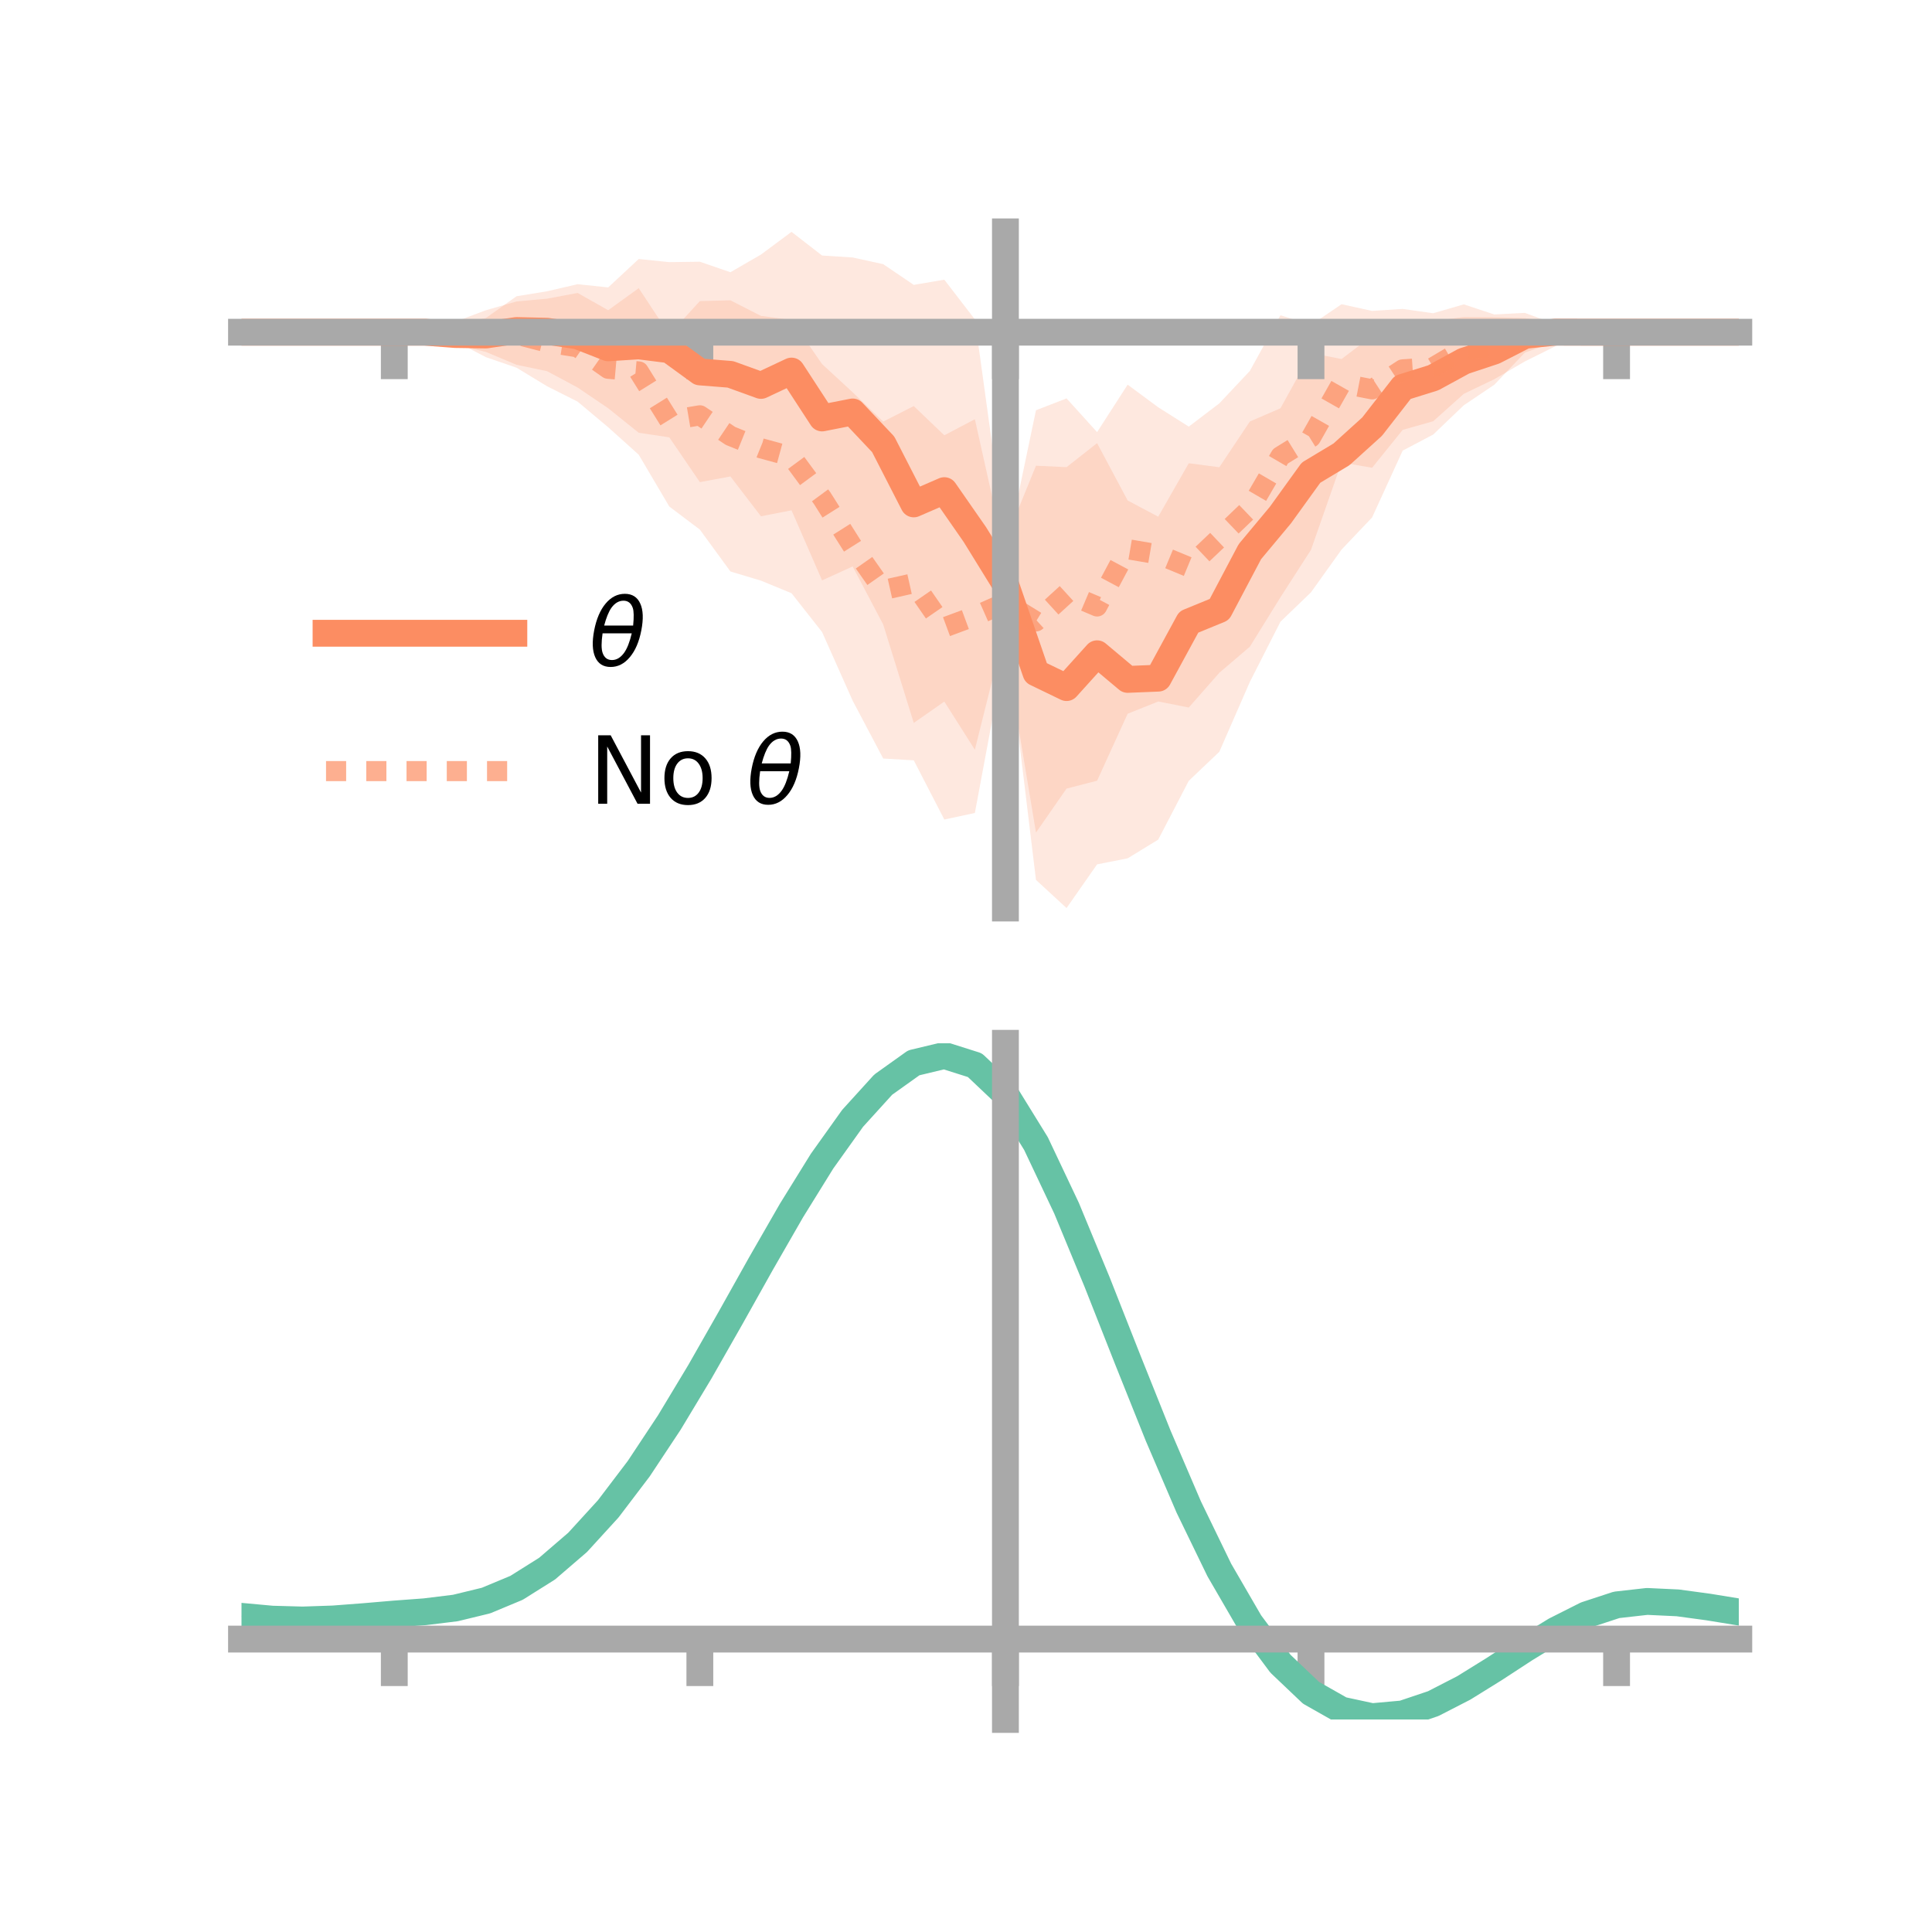 <?xml version="1.0" encoding="utf-8" standalone="no"?>
<!DOCTYPE svg PUBLIC "-//W3C//DTD SVG 1.1//EN"
  "http://www.w3.org/Graphics/SVG/1.1/DTD/svg11.dtd">
<!-- Created with matplotlib (https://matplotlib.org/) -->
<svg height="144pt" version="1.1" viewBox="0 0 144 144" width="144pt" xmlns="http://www.w3.org/2000/svg" xmlns:xlink="http://www.w3.org/1999/xlink">
 <defs>
  <style type="text/css">*{stroke-linecap:butt;stroke-linejoin:round;}</style>
 </defs>
 <g id="figure_1">
  <g id="patch_1">
   <path d="M 0 144 
L 144 144 
L 144 0 
L 0 0 
z
" style="fill:none;"/>
  </g>
  <g id="axes_1">
   <g id="patch_2">
    <path d="M 18 67.68 
L 129.6 67.68 
L 129.6 17.28 
L 18 17.28 
z
" style="fill:none;"/>
   </g>
   <g id="PolyCollection_1">
    <path clip-path="url(#p1cdf146969)" d="M 18 24.76 
L 18 24.76 
L 20.278 24.76 
L 22.555 24.76 
L 24.833 24.76 
L 27.11 24.76 
L 29.388 24.76 
L 31.665 24.759 
L 33.943 24.18 
L 36.22 23.701 
L 38.498 22.082 
L 40.776 21.71 
L 43.053 21.183 
L 45.331 21.422 
L 47.608 19.304 
L 49.886 19.538 
L 52.163 19.507 
L 54.441 20.291 
L 56.718 18.974 
L 58.996 17.28 
L 61.273 19.045 
L 63.551 19.19 
L 65.829 19.689 
L 68.106 21.233 
L 70.384 20.846 
L 72.661 23.807 
L 74.939 40.299 
L 77.216 34.711 
L 79.494 34.819 
L 81.771 33.03 
L 84.049 37.304 
L 86.327 38.511 
L 88.604 34.527 
L 90.882 34.825 
L 93.159 31.415 
L 95.437 30.432 
L 97.714 26.315 
L 99.992 26.76 
L 102.269 25.031 
L 104.547 24.155 
L 106.824 23.934 
L 109.102 23.63 
L 111.38 23.65 
L 113.657 23.711 
L 115.935 24.039 
L 118.212 24.752 
L 120.49 24.76 
L 122.767 24.76 
L 125.045 24.76 
L 127.322 24.76 
L 129.6 24.76 
L 129.6 24.76 
L 129.6 24.76 
L 127.322 24.76 
L 125.045 24.76 
L 122.767 24.76 
L 120.49 24.76 
L 118.212 24.772 
L 115.935 25.47 
L 113.657 26.279 
L 111.38 28.674 
L 109.102 30.207 
L 106.824 32.387 
L 104.547 33.589 
L 102.269 38.567 
L 99.992 40.963 
L 97.714 44.148 
L 95.437 46.341 
L 93.159 50.821 
L 90.882 56.032 
L 88.604 58.199 
L 86.327 62.581 
L 84.049 63.975 
L 81.771 64.425 
L 79.494 67.68 
L 77.216 65.583 
L 74.939 46.77 
L 72.661 55.88 
L 70.384 52.291 
L 68.106 53.883 
L 65.829 46.547 
L 63.551 42.22 
L 61.273 43.258 
L 58.996 38.035 
L 56.718 38.481 
L 54.441 35.513 
L 52.163 35.935 
L 49.886 32.597 
L 47.608 32.256 
L 45.331 30.428 
L 43.053 28.884 
L 40.776 27.666 
L 38.498 27.189 
L 36.22 26.232 
L 33.943 25.685 
L 31.665 24.761 
L 29.388 24.76 
L 27.11 24.76 
L 24.833 24.76 
L 22.555 24.76 
L 20.278 24.76 
L 18 24.76 
z
" style="fill:#fc8d62;fill-opacity:0.2;"/>
   </g>
   <g id="PolyCollection_2">
    <path clip-path="url(#p1cdf146969)" d="M 18 24.76 
L 18 24.76 
L 20.278 24.76 
L 22.555 24.76 
L 24.833 24.76 
L 27.11 24.76 
L 29.388 24.76 
L 31.665 24.653 
L 33.943 23.977 
L 36.22 23.123 
L 38.498 22.469 
L 40.776 22.262 
L 43.053 21.835 
L 45.331 23.123 
L 47.608 21.478 
L 49.886 24.933 
L 52.163 22.441 
L 54.441 22.384 
L 56.718 23.544 
L 58.996 23.85 
L 61.273 27.136 
L 63.551 29.236 
L 65.829 31.424 
L 68.106 30.266 
L 70.384 32.445 
L 72.661 31.247 
L 74.939 41.448 
L 77.216 30.577 
L 79.494 29.695 
L 81.771 32.209 
L 84.049 28.67 
L 86.327 30.357 
L 88.604 31.797 
L 90.882 30.065 
L 93.159 27.644 
L 95.437 23.497 
L 97.714 24.223 
L 99.992 22.675 
L 102.269 23.173 
L 104.547 23.025 
L 106.824 23.347 
L 109.102 22.685 
L 111.38 23.439 
L 113.657 23.32 
L 115.935 24.163 
L 118.212 24.63 
L 120.49 24.76 
L 122.767 24.76 
L 125.045 24.76 
L 127.322 24.76 
L 129.6 24.76 
L 129.6 24.76 
L 129.6 24.76 
L 127.322 24.76 
L 125.045 24.76 
L 122.767 24.76 
L 120.49 24.76 
L 118.212 24.949 
L 115.935 25.804 
L 113.657 26.938 
L 111.38 28.262 
L 109.102 29.355 
L 106.824 31.397 
L 104.547 32.041 
L 102.269 34.864 
L 99.992 34.471 
L 97.714 40.98 
L 95.437 44.519 
L 93.159 48.199 
L 90.882 50.144 
L 88.604 52.734 
L 86.327 52.284 
L 84.049 53.196 
L 81.771 58.19 
L 79.494 58.777 
L 77.216 62.056 
L 74.939 48.384 
L 72.661 60.595 
L 70.384 61.082 
L 68.106 56.67 
L 65.829 56.535 
L 63.551 52.222 
L 61.273 47.109 
L 58.996 44.216 
L 56.718 43.278 
L 54.441 42.594 
L 52.163 39.473 
L 49.886 37.754 
L 47.608 33.893 
L 45.331 31.845 
L 43.053 29.936 
L 40.776 28.79 
L 38.498 27.405 
L 36.22 26.622 
L 33.943 25.438 
L 31.665 24.858 
L 29.388 24.76 
L 27.11 24.76 
L 24.833 24.76 
L 22.555 24.76 
L 20.278 24.76 
L 18 24.76 
z
" style="fill:#fc8d62;fill-opacity:0.2;"/>
   </g>
   <g id="matplotlib.axis_1">
    <g id="xtick_1">
     <g id="line2d_1">
      <defs>
       <path d="M 0 0 
L 0 3.5 
" id="mb95d1b89f8" style="stroke:#a9a9a9;stroke-width:2;"/>
      </defs>
      <g>
       <use style="fill:#a9a9a9;stroke:#a9a9a9;stroke-width:2;" x="29.388" xlink:href="#mb95d1b89f8" y="24.76"/>
      </g>
     </g>
    </g>
    <g id="xtick_2">
     <g id="line2d_2">
      <g>
       <use style="fill:#a9a9a9;stroke:#a9a9a9;stroke-width:2;" x="52.163" xlink:href="#mb95d1b89f8" y="24.76"/>
      </g>
     </g>
    </g>
    <g id="xtick_3">
     <g id="line2d_3">
      <g>
       <use style="fill:#a9a9a9;stroke:#a9a9a9;stroke-width:2;" x="74.939" xlink:href="#mb95d1b89f8" y="24.76"/>
      </g>
     </g>
    </g>
    <g id="xtick_4">
     <g id="line2d_4">
      <g>
       <use style="fill:#a9a9a9;stroke:#a9a9a9;stroke-width:2;" x="97.714" xlink:href="#mb95d1b89f8" y="24.76"/>
      </g>
     </g>
    </g>
    <g id="xtick_5">
     <g id="line2d_5">
      <g>
       <use style="fill:#a9a9a9;stroke:#a9a9a9;stroke-width:2;" x="120.49" xlink:href="#mb95d1b89f8" y="24.76"/>
      </g>
     </g>
    </g>
   </g>
   <g id="matplotlib.axis_2"/>
   <g id="line2d_6">
    <path clip-path="url(#p1cdf146969)" d="M 18 24.76 
L 20.278 24.76 
L 22.555 24.76 
L 24.833 24.76 
L 27.11 24.76 
L 29.388 24.76 
L 31.665 24.76 
L 33.943 24.933 
L 36.22 24.967 
L 38.498 24.635 
L 40.776 24.688 
L 43.053 25.034 
L 45.331 25.925 
L 47.608 25.78 
L 49.886 26.067 
L 52.163 27.721 
L 54.441 27.902 
L 56.718 28.727 
L 58.996 27.657 
L 61.273 31.152 
L 63.551 30.705 
L 65.829 33.118 
L 68.106 37.558 
L 70.384 36.569 
L 72.661 39.843 
L 74.939 43.534 
L 77.216 50.147 
L 79.494 51.249 
L 81.771 48.728 
L 84.049 50.639 
L 86.327 50.546 
L 88.604 46.363 
L 90.882 45.429 
L 93.159 41.118 
L 95.437 38.387 
L 97.714 35.231 
L 99.992 33.861 
L 102.269 31.799 
L 104.547 28.872 
L 106.824 28.161 
L 109.102 26.919 
L 111.38 26.162 
L 113.657 24.995 
L 115.935 24.755 
L 118.212 24.762 
L 120.49 24.76 
L 122.767 24.76 
L 125.045 24.76 
L 127.322 24.76 
L 129.6 24.76 
" style="fill:none;stroke:#fc8d62;stroke-linecap:square;stroke-width:2;"/>
   </g>
   <g id="line2d_7">
    <path clip-path="url(#p1cdf146969)" d="M 18 24.76 
L 20.278 24.76 
L 22.555 24.76 
L 24.833 24.76 
L 27.11 24.76 
L 29.388 24.76 
L 31.665 24.756 
L 33.943 24.707 
L 36.22 24.873 
L 38.498 24.937 
L 40.776 25.526 
L 43.053 25.886 
L 45.331 27.484 
L 47.608 27.685 
L 49.886 31.343 
L 52.163 30.957 
L 54.441 32.489 
L 56.718 33.411 
L 58.996 34.033 
L 61.273 37.123 
L 63.551 40.729 
L 65.829 43.979 
L 68.106 43.468 
L 70.384 46.764 
L 72.661 45.921 
L 74.939 44.916 
L 77.216 46.316 
L 79.494 44.236 
L 81.771 45.2 
L 84.049 40.933 
L 86.327 41.321 
L 88.604 42.266 
L 90.882 40.104 
L 93.159 37.922 
L 95.437 34.008 
L 97.714 32.602 
L 99.992 28.573 
L 102.269 29.019 
L 104.547 27.533 
L 106.824 27.372 
L 109.102 26.02 
L 111.38 25.85 
L 113.657 25.129 
L 115.935 24.984 
L 118.212 24.79 
L 120.49 24.76 
L 122.767 24.76 
L 125.045 24.76 
L 127.322 24.76 
L 129.6 24.76 
" style="fill:none;stroke:#fc8d62;stroke-dasharray:1.5,1.5;stroke-dashoffset:0;stroke-opacity:0.7;stroke-width:1.5;"/>
   </g>
   <g id="patch_3">
    <path d="M 74.939 67.68 
L 74.939 17.28 
" style="fill:none;stroke:#a9a9a9;stroke-linecap:square;stroke-linejoin:miter;stroke-width:2;"/>
   </g>
   <g id="patch_4">
    <path d="M 129.6 67.68 
L 129.6 17.28 
" style="fill:none;"/>
   </g>
   <g id="patch_5">
    <path d="M 18 24.76 
L 129.6 24.76 
" style="fill:none;stroke:#a9a9a9;stroke-linecap:square;stroke-linejoin:miter;stroke-width:2;"/>
   </g>
   <g id="patch_6">
    <path d="M 18 17.28 
L 129.6 17.28 
" style="fill:none;"/>
   </g>
   <g id="legend_1">
    <g id="line2d_8">
     <path d="M 24.3 47.2 
L 38.3 47.2 
" style="fill:none;stroke:#fc8d62;stroke-linecap:square;stroke-width:2;"/>
    </g>
    <g id="line2d_9"/>
    <g id="text_1">
     <!-- $\theta$ -->
     <g transform="translate(43.9 49.65)scale(0.07 -0.07)">
      <defs>
       <path d="M 45.516 34.672 
L 14.453 34.672 
Q 12.359 20.062 14.5 13.875 
Q 17.188 6.25 24.469 6.25 
Q 31.781 6.25 37.359 13.922 
Q 42.234 20.656 45.516 34.672 
z
M 47.016 42.969 
Q 48.344 56.844 46.625 61.719 
Q 43.953 69.438 36.766 69.438 
Q 29.297 69.438 23.828 61.812 
Q 19.531 55.672 16.156 42.969 
z
M 38.188 76.766 
Q 49.906 76.766 54.594 66.406 
Q 59.281 56.109 55.719 37.844 
Q 52.203 19.625 43.453 9.281 
Q 34.766 -1.125 23.047 -1.125 
Q 11.281 -1.125 6.641 9.281 
Q 2 19.625 5.516 37.844 
Q 9.078 56.109 17.719 66.406 
Q 26.422 76.766 38.188 76.766 
z
" id="DejaVuSans-Oblique-952"/>
      </defs>
      <use transform="translate(0 0.234)" xlink:href="#DejaVuSans-Oblique-952"/>
     </g>
    </g>
    <g id="line2d_10">
     <path d="M 24.3 57.474 
L 38.3 57.474 
" style="fill:none;stroke:#fc8d62;stroke-dasharray:1.5,1.5;stroke-dashoffset:0;stroke-opacity:0.7;stroke-width:1.5;"/>
    </g>
    <g id="line2d_11"/>
    <g id="text_2">
     <!-- No $\theta$ -->
     <g transform="translate(43.9 59.924)scale(0.07 -0.07)">
      <defs>
       <path d="M 9.812 72.906 
L 23.094 72.906 
L 55.422 11.922 
L 55.422 72.906 
L 64.984 72.906 
L 64.984 0 
L 51.703 0 
L 19.391 60.984 
L 19.391 0 
L 9.812 0 
z
" id="DejaVuSans-78"/>
       <path d="M 30.609 48.391 
Q 23.391 48.391 19.188 42.75 
Q 14.984 37.109 14.984 27.297 
Q 14.984 17.484 19.156 11.844 
Q 23.344 6.203 30.609 6.203 
Q 37.797 6.203 41.984 11.859 
Q 46.188 17.531 46.188 27.297 
Q 46.188 37.016 41.984 42.703 
Q 37.797 48.391 30.609 48.391 
z
M 30.609 56 
Q 42.328 56 49.016 48.375 
Q 55.719 40.766 55.719 27.297 
Q 55.719 13.875 49.016 6.219 
Q 42.328 -1.422 30.609 -1.422 
Q 18.844 -1.422 12.172 6.219 
Q 5.516 13.875 5.516 27.297 
Q 5.516 40.766 12.172 48.375 
Q 18.844 56 30.609 56 
z
" id="DejaVuSans-111"/>
       <path id="DejaVuSans-32"/>
      </defs>
      <use transform="translate(0 0.234)" xlink:href="#DejaVuSans-78"/>
      <use transform="translate(74.805 0.234)" xlink:href="#DejaVuSans-111"/>
      <use transform="translate(135.986 0.234)" xlink:href="#DejaVuSans-32"/>
      <use transform="translate(167.773 0.234)" xlink:href="#DejaVuSans-Oblique-952"/>
     </g>
    </g>
   </g>
  </g>
  <g id="axes_2">
   <g id="patch_7">
    <path d="M 18 128.16 
L 129.6 128.16 
L 129.6 77.76 
L 18 77.76 
z
" style="fill:none;"/>
   </g>
   <g id="PolyCollection_3">
    <path clip-path="url(#p785f48100d)" d="M 18 120.511 
L 18 120.434 
L 20.278 120.652 
L 22.555 120.715 
L 24.833 120.631 
L 27.11 120.448 
L 29.388 120.246 
L 31.665 120.072 
L 33.943 119.787 
L 36.22 119.228 
L 38.498 118.269 
L 40.776 116.817 
L 43.053 114.822 
L 45.331 112.276 
L 47.608 109.209 
L 49.886 105.692 
L 52.163 101.823 
L 54.441 97.734 
L 56.718 93.579 
L 58.996 89.531 
L 61.273 85.781 
L 63.551 82.526 
L 65.829 79.97 
L 68.106 78.316 
L 70.384 77.76 
L 72.661 78.492 
L 74.939 80.682 
L 77.216 84.418 
L 79.494 89.3 
L 81.771 94.88 
L 84.049 100.739 
L 86.327 106.513 
L 88.604 111.9 
L 90.882 116.666 
L 93.159 120.648 
L 95.437 123.75 
L 97.714 125.939 
L 99.992 127.244 
L 102.269 127.741 
L 104.547 127.544 
L 106.824 126.791 
L 109.102 125.639 
L 111.38 124.249 
L 113.657 122.788 
L 115.935 121.413 
L 118.212 120.279 
L 120.49 119.537 
L 122.767 119.282 
L 125.045 119.396 
L 127.322 119.714 
L 129.6 120.097 
L 129.6 120.199 
L 129.6 120.199 
L 127.322 119.84 
L 125.045 119.541 
L 122.767 119.439 
L 120.49 119.7 
L 118.212 120.452 
L 115.935 121.613 
L 113.657 123.03 
L 111.38 124.541 
L 109.102 125.977 
L 106.824 127.167 
L 104.547 127.945 
L 102.269 128.16 
L 99.992 127.679 
L 97.714 126.4 
L 95.437 124.261 
L 93.159 121.243 
L 90.882 117.377 
L 88.604 112.754 
L 86.327 107.528 
L 84.049 101.923 
L 81.771 96.229 
L 79.494 90.802 
L 77.216 86.051 
L 74.939 82.416 
L 72.661 80.29 
L 70.384 79.581 
L 68.106 80.119 
L 65.829 81.716 
L 63.551 84.178 
L 61.273 87.308 
L 58.996 90.907 
L 56.718 94.786 
L 54.441 98.762 
L 52.163 102.67 
L 49.886 106.365 
L 47.608 109.724 
L 45.331 112.655 
L 43.053 115.096 
L 40.776 117.019 
L 38.498 118.43 
L 36.22 119.369 
L 33.943 119.916 
L 31.665 120.191 
L 29.388 120.354 
L 27.11 120.541 
L 24.833 120.705 
L 22.555 120.775 
L 20.278 120.713 
L 18 120.511 
z
" style="fill:#66c2a5;fill-opacity:0.2;"/>
   </g>
   <g id="matplotlib.axis_3">
    <g id="xtick_6">
     <g id="line2d_12">
      <g>
       <use style="fill:#a9a9a9;stroke:#a9a9a9;stroke-width:2;" x="29.388" xlink:href="#mb95d1b89f8" y="122.168"/>
      </g>
     </g>
    </g>
    <g id="xtick_7">
     <g id="line2d_13">
      <g>
       <use style="fill:#a9a9a9;stroke:#a9a9a9;stroke-width:2;" x="52.163" xlink:href="#mb95d1b89f8" y="122.168"/>
      </g>
     </g>
    </g>
    <g id="xtick_8">
     <g id="line2d_14">
      <g>
       <use style="fill:#a9a9a9;stroke:#a9a9a9;stroke-width:2;" x="74.939" xlink:href="#mb95d1b89f8" y="122.168"/>
      </g>
     </g>
    </g>
    <g id="xtick_9">
     <g id="line2d_15">
      <g>
       <use style="fill:#a9a9a9;stroke:#a9a9a9;stroke-width:2;" x="97.714" xlink:href="#mb95d1b89f8" y="122.168"/>
      </g>
     </g>
    </g>
    <g id="xtick_10">
     <g id="line2d_16">
      <g>
       <use style="fill:#a9a9a9;stroke:#a9a9a9;stroke-width:2;" x="120.49" xlink:href="#mb95d1b89f8" y="122.168"/>
      </g>
     </g>
    </g>
   </g>
   <g id="matplotlib.axis_4"/>
   <g id="line2d_17">
    <path clip-path="url(#p785f48100d)" d="M 18 120.473 
L 20.278 120.682 
L 22.555 120.745 
L 24.833 120.668 
L 27.11 120.495 
L 29.388 120.3 
L 31.665 120.131 
L 33.943 119.851 
L 36.22 119.298 
L 38.498 118.349 
L 40.776 116.918 
L 43.053 114.959 
L 45.331 112.465 
L 47.608 109.467 
L 49.886 106.028 
L 52.163 102.247 
L 54.441 98.248 
L 56.718 94.182 
L 58.996 90.219 
L 61.273 86.544 
L 63.551 83.352 
L 65.829 80.843 
L 68.106 79.218 
L 70.384 78.671 
L 72.661 79.391 
L 74.939 81.549 
L 77.216 85.235 
L 79.494 90.051 
L 81.771 95.555 
L 84.049 101.331 
L 86.327 107.02 
L 88.604 112.327 
L 90.882 117.022 
L 93.159 120.946 
L 95.437 124.005 
L 97.714 126.17 
L 99.992 127.461 
L 102.269 127.951 
L 104.547 127.745 
L 106.824 126.979 
L 109.102 125.808 
L 111.38 124.395 
L 113.657 122.909 
L 115.935 121.513 
L 118.212 120.366 
L 120.49 119.618 
L 122.767 119.361 
L 125.045 119.468 
L 127.322 119.777 
L 129.6 120.148 
" style="fill:none;stroke:#66c2a5;stroke-linecap:square;stroke-width:2;"/>
   </g>
   <g id="patch_8">
    <path d="M 74.939 128.16 
L 74.939 77.76 
" style="fill:none;stroke:#a9a9a9;stroke-linecap:square;stroke-linejoin:miter;stroke-width:2;"/>
   </g>
   <g id="patch_9">
    <path d="M 129.6 128.16 
L 129.6 77.76 
" style="fill:none;"/>
   </g>
   <g id="patch_10">
    <path d="M 18 122.168 
L 129.6 122.168 
" style="fill:none;stroke:#a9a9a9;stroke-linecap:square;stroke-linejoin:miter;stroke-width:2;"/>
   </g>
   <g id="patch_11">
    <path d="M 18 77.76 
L 129.6 77.76 
" style="fill:none;"/>
   </g>
  </g>
 </g>
 <defs>
  <clipPath id="p1cdf146969">
   <rect height="50.4" width="111.6" x="18" y="17.28"/>
  </clipPath>
  <clipPath id="p785f48100d">
   <rect height="50.4" width="111.6" x="18" y="77.76"/>
  </clipPath>
 </defs>
</svg>
